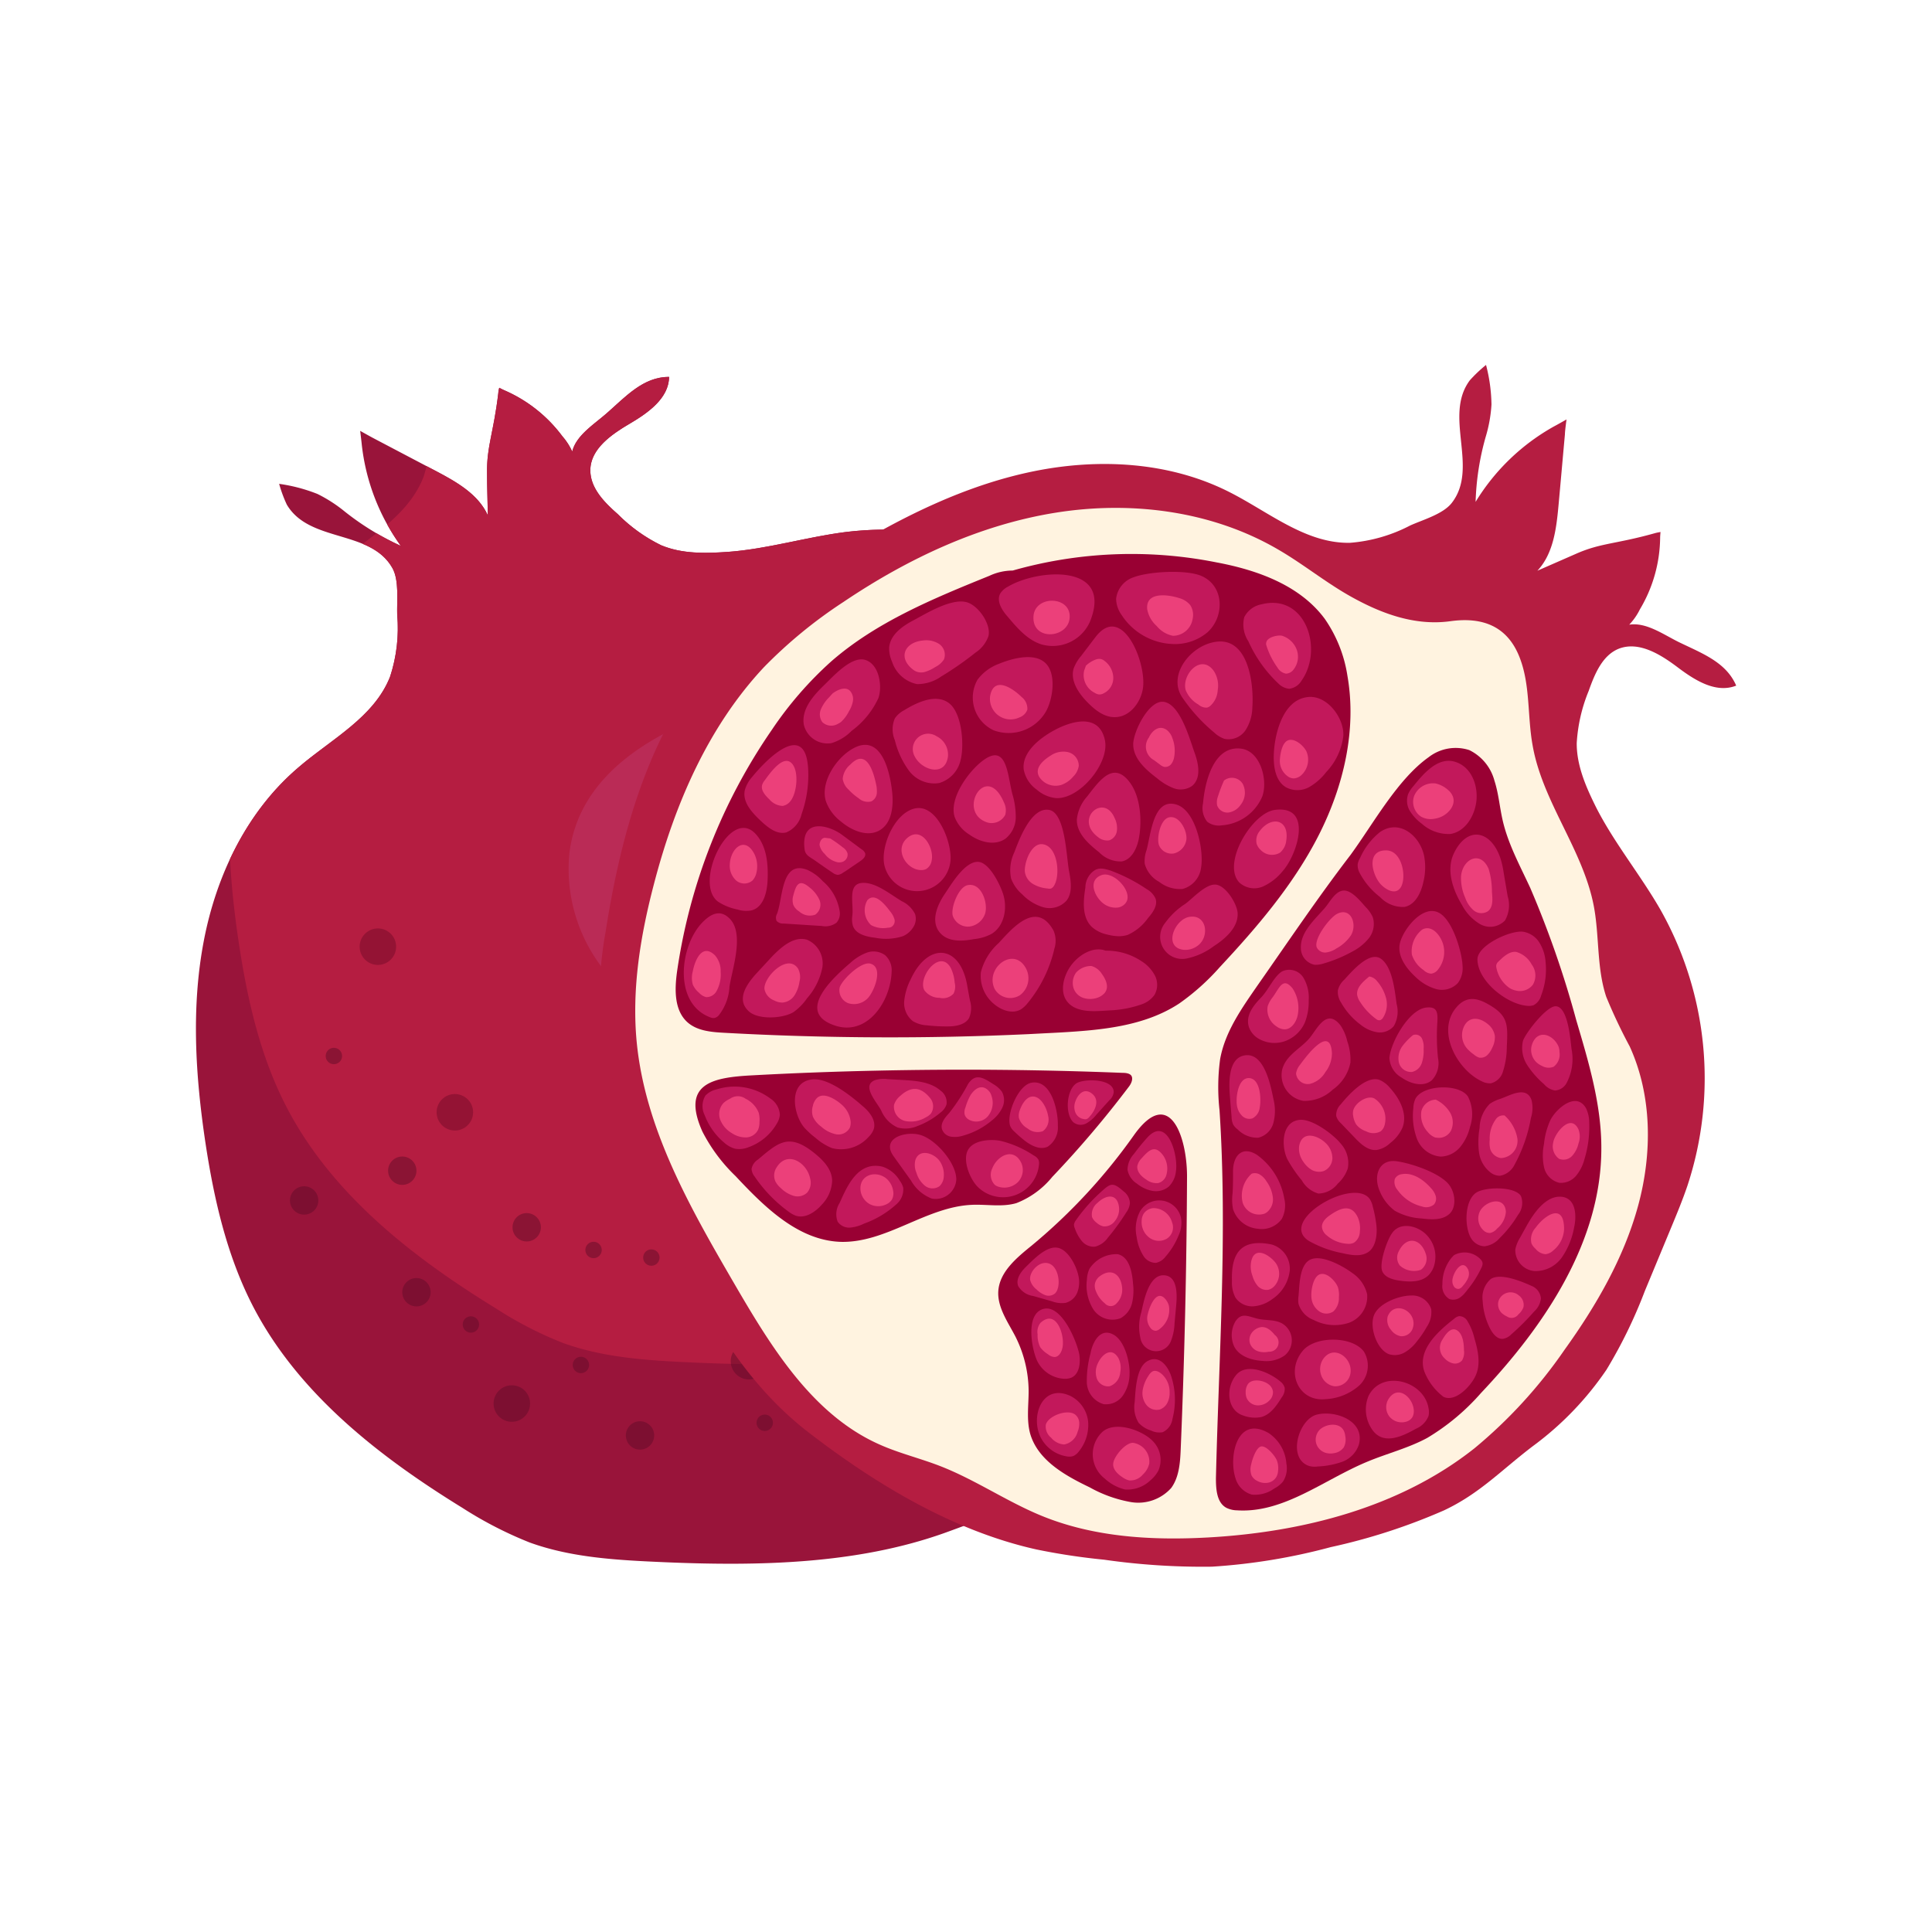 <svg xmlns="http://www.w3.org/2000/svg" xmlns:xlink="http://www.w3.org/1999/xlink" viewBox="0 0 252 252"><defs><clipPath id="be6fade8-1221-4272-8259-9a02bde57656"><path d="M168.12,111.34a40.8,40.8,0,0,0-5.46-12.54,62.07,62.07,0,0,0-7.5-8.54l-6-6.1c-1.44-1.44-2.88-2.89-4.41-4.24a44.52,44.52,0,0,0-34.4-10.53c-5.09.64-10.26,2.22-15.37,2.59-3,.21-6,.28-8.74-.86a20.77,20.77,0,0,1-5.65-4.05C78.82,65.52,77,63.67,77,61.35c0-2.78,2.74-4.68,5.14-6.09s5.1-3.32,5.13-6.1c-3.36,0-5.61,2.53-8.13,4.74-1.65,1.45-4,2.89-4.5,5a8.14,8.14,0,0,0-1.29-2,18.7,18.7,0,0,0-7.58-6c-.19-.08-.65-.32-.65-.32S65,51,65,51.24c-.63,5.28-1.53,7-1.47,10.49,0,2,.07,3.49.1,5.5-1.24-2.78-4.12-4.39-6.81-5.81l-8.14-4.28c-.4-.21-1.7-.94-1.7-.94s.18,1.47.21,1.82A27.75,27.75,0,0,0,52.28,71.2,35.1,35.1,0,0,1,45,66.75a18.83,18.83,0,0,0-3.59-2.32,21.63,21.63,0,0,0-5-1.32,17.37,17.37,0,0,0,1,2.71c2.95,5,10.92,3.22,13.77,8.27.9,1.6.57,4.26.63,6.1a20.3,20.3,0,0,1-.93,8.07c-2.08,5.32-7.71,8.17-12,11.88-6.66,5.69-10.67,14-12.31,22.65s-1.08,17.49.21,26.16c1.11,7.37,2.78,14.75,6.19,21.38,5.88,11.4,16.45,19.65,27.38,26.37a50.94,50.94,0,0,0,8.75,4.5c5.53,2,11.53,2.3,17.42,2.56,12.36.53,25.16.29,36.63-3.79,2.45-.87,8-3,7.93-3a49.52,49.52,0,0,0,6.94-3.05c7.17-4.7,12.78-10.92,17.76-18a85.05,85.05,0,0,0,4.61-7.61,90.45,90.45,0,0,0,6.21-12.56,77.86,77.86,0,0,0,3.57-15.19,77.22,77.22,0,0,0,1.23-15.39C171.17,120,169.44,116.32,168.12,111.34Z" style="fill:none"/></clipPath></defs><g id="a67c78e1-ce8d-4d9a-972c-5dd190a0ae9b" data-name="Layer 20"><path d="M168.12,111.34a40.8,40.8,0,0,0-5.46-12.54,62.07,62.07,0,0,0-7.5-8.54l-6-6.1c-1.44-1.44-2.88-2.89-4.41-4.24a44.52,44.52,0,0,0-34.4-10.53c-5.09.64-10.26,2.22-15.37,2.59-3,.21-6,.28-8.74-.86a20.77,20.77,0,0,1-5.65-4.05C78.82,65.52,77,63.67,77,61.35c0-2.78,2.74-4.68,5.14-6.09s5.1-3.32,5.13-6.1c-3.36,0-5.61,2.53-8.13,4.74-1.65,1.45-4,2.89-4.5,5a8.14,8.14,0,0,0-1.29-2,18.7,18.7,0,0,0-7.58-6c-.19-.08-.65-.32-.65-.32S65,51,65,51.24c-.63,5.28-1.53,7-1.47,10.49,0,2,.07,3.49.1,5.5-1.24-2.78-4.12-4.39-6.81-5.81l-8.14-4.28c-.4-.21-1.7-.94-1.7-.94s.18,1.47.21,1.82A27.75,27.75,0,0,0,52.28,71.2,35.1,35.1,0,0,1,45,66.75a18.83,18.83,0,0,0-3.59-2.32,21.63,21.63,0,0,0-5-1.32,17.37,17.37,0,0,0,1,2.71c2.95,5,10.92,3.22,13.77,8.27.9,1.6.57,4.26.63,6.1a20.3,20.3,0,0,1-.93,8.07c-2.08,5.32-7.71,8.17-12,11.88-6.66,5.69-10.67,14-12.31,22.65s-1.08,17.49.21,26.16c1.11,7.37,2.78,14.75,6.19,21.38,5.88,11.4,16.45,19.65,27.38,26.37a50.94,50.94,0,0,0,8.75,4.5c5.53,2,11.53,2.3,17.42,2.56,12.36.53,25.16.29,36.63-3.79,2.45-.87,8-3,7.93-3a49.52,49.52,0,0,0,6.94-3.05c7.17-4.7,12.78-10.92,17.76-18a85.05,85.05,0,0,0,4.61-7.61,90.45,90.45,0,0,0,6.21-12.56,77.86,77.86,0,0,0,3.57-15.19,77.22,77.22,0,0,0,1.23-15.39C171.17,120,169.44,116.32,168.12,111.34Z" style="fill:#99143a"/><g style="clip-path:url(#be6fade8-1221-4272-8259-9a02bde57656)"><path d="M172.45,85.33A40.78,40.78,0,0,0,167,72.79a62.66,62.66,0,0,0-7.5-8.54l-6.05-6.09c-1.44-1.45-2.87-2.9-4.41-4.25a44.51,44.51,0,0,0-34.4-10.53C109.56,44,104.38,45.6,99.27,46c-2.94.21-6,.28-8.73-.86a21,21,0,0,1-5.66-4c-1.72-1.55-3.59-3.4-3.55-5.72,0-2.79,2.74-4.68,5.14-6.1s5.09-3.31,5.12-6.1c-3.35,0-5.6,2.53-8.12,4.74-1.66,1.46-4,2.89-4.5,5a8.48,8.48,0,0,0-1.29-2,18.61,18.61,0,0,0-7.59-6c-.19-.08-.64-.32-.64-.32a6.13,6.13,0,0,0-.14.68c-.64,5.29-1.54,7-1.47,10.49,0,2,.06,3.49.1,5.5-1.25-2.77-4.13-4.38-6.82-5.8L53,31.13l-1.7-.93L51.5,32a27.55,27.55,0,0,0,5.12,13.18,34.74,34.74,0,0,1-7.27-4.45,18,18,0,0,0-3.59-2.31,21.29,21.29,0,0,0-5-1.33,18.49,18.49,0,0,0,1,2.71c3,5,10.93,3.22,13.78,8.27.9,1.61.57,4.26.63,6.1a20.12,20.12,0,0,1-.94,8.07c-2.08,5.33-7.7,8.17-12,11.88-6.66,5.7-10.67,14.05-12.31,22.66s-1.08,17.49.22,26.15c1.11,7.37,2.77,14.76,6.19,21.38,5.88,11.41,16.44,19.66,27.38,26.37a49.22,49.22,0,0,0,8.75,4.5c5.53,2,11.53,2.3,17.41,2.56,12.36.53,25.16.29,36.63-3.79,2.46-.87,8-3,7.94-3a53.56,53.56,0,0,0,6.94-3.05c7.16-4.71,12.77-10.93,17.75-18a86.76,86.76,0,0,0,4.62-7.62,90.27,90.27,0,0,0,6.2-12.55,78.23,78.23,0,0,0,3.58-15.19,77.38,77.38,0,0,0,1.23-15.4C175.51,94,173.77,90.31,172.45,85.33Z" style="fill:#b51d41"/></g><path d="M74.26,111.36a21.17,21.17,0,0,0,5.3,16.08c2.38,2.71,5.54,4.95,9.13,5.31,4.45.46,8.62-2,12.79-3.59a38.13,38.13,0,0,1,15.46-2.56c5.42.23,11.44,1.48,15.86-1.69,3.37-2.42,4.73-6.85,4.8-11,.15-8.59-4.51-16.92-11.44-22a18.3,18.3,0,0,0-7.66-3.52,22.5,22.5,0,0,0-6.8.18C98.69,90.39,76.17,95.24,74.26,111.36Z" style="fill:#bc3160;opacity:0.7"/><circle cx="49.29" cy="123.48" r="2.38" style="fill:#720a28;opacity:0.49"/><circle cx="59.33" cy="145.08" r="2.38" style="fill:#720a28;opacity:0.49"/><circle cx="103.04" cy="165.22" r="2.38" style="fill:#720a28;opacity:0.49"/><circle cx="66.76" cy="183.07" r="2.38" style="fill:#600b27;opacity:0.49"/><circle cx="97.69" cy="177.55" r="2.38" style="fill:#600b27;opacity:0.49"/><circle cx="68.7" cy="160.08" r="1.85" style="fill:#600b27;opacity:0.49"/><circle cx="54.32" cy="168.55" r="1.85" style="fill:#600b27;opacity:0.49"/><circle cx="52.47" cy="152.7" r="1.85" style="fill:#600b27;opacity:0.49"/><circle cx="39.67" cy="156.58" r="1.85" style="fill:#600b27;opacity:0.49"/><circle cx="83.48" cy="187.23" r="1.85" style="fill:#600b27;opacity:0.49"/><circle cx="84.96" cy="164.03" r="1.07" style="fill:#600b27;opacity:0.49"/><circle cx="75.77" cy="178.04" r="1.07" style="fill:#600b27;opacity:0.49"/><circle cx="77.42" cy="163.04" r="1.07" style="fill:#600b27;opacity:0.49"/><circle cx="105.58" cy="178.86" r="1.07" style="fill:#600b27;opacity:0.49"/><circle cx="110.87" cy="168.91" r="1.07" style="fill:#600b27;opacity:0.49"/><circle cx="99.75" cy="185.58" r="1.07" style="fill:#600b27;opacity:0.49"/><circle cx="61.42" cy="172.76" r="1.07" style="fill:#600b27;opacity:0.49"/><circle cx="43.55" cy="137.74" r="1.07" style="fill:#600b27;opacity:0.49"/><path d="M200,188.58a40.86,40.86,0,0,0,9.54-9.92,62.93,62.93,0,0,0,5-10.26l3.32-8c.79-1.9,1.58-3.8,2.24-5.74a44.76,44.76,0,0,0-3.52-36c-2.56-4.47-6-8.67-8.35-13.27-1.33-2.66-2.58-5.48-2.57-8.45a21.07,21.07,0,0,1,1.56-6.82c.78-2.2,1.78-4.65,3.94-5.51,2.6-1,5.41.73,7.65,2.42s5,3.45,7.65,2.4c-1.33-3.1-4.52-4.23-7.55-5.71-2-1-4.21-2.58-6.4-2.24a8.09,8.09,0,0,0,1.39-2,18.58,18.58,0,0,0,2.64-9.36c0-.21.05-.73.05-.73s-.47.08-.68.14c-5.15,1.45-7.09,1.27-10.31,2.69l-5.07,2.22c2.1-2.24,2.48-5.53,2.76-8.58s.55-6.14.83-9.21c0-.45.21-1.94.21-1.94s-1.29.73-1.6.89a27.89,27.89,0,0,0-10.26,9.86A34.7,34.7,0,0,1,193.78,57a18.32,18.32,0,0,0,.76-4.23,21.41,21.41,0,0,0-.71-5.17,18.42,18.42,0,0,0-2.11,2c-3.49,4.67,1.23,11.39-2.36,16-1.14,1.46-3.73,2.18-5.42,2.94a20.3,20.3,0,0,1-7.85,2.26c-5.75.12-10.57-4-15.7-6.6-7.86-4-17.17-4.48-25.8-2.68s-16.66,5.76-24.2,10.32c-6.42,3.87-12.64,8.28-17.47,14C84.6,95.74,81,108.74,79,121.49a50.38,50.38,0,0,0-.8,9.87c.25,5.92,2.32,11.6,4.36,17.16,5.18,14.14,10.9,29,22.82,38.25,8.79,6.79,18.94,12.91,29.79,15.33a85.11,85.11,0,0,0,8.85,1.34,90.73,90.73,0,0,0,14.06.91,78.39,78.39,0,0,0,15.49-2.55A78.23,78.23,0,0,0,188.36,197C193.06,194.78,195.84,191.73,200,188.58Z" style="fill:#b51d41"/><path d="M176.09,77.75c-3.21-1.81-6.08-4.15-9.25-6-8.67-5.11-19.25-6.47-29.19-4.87s-19.27,6-27.61,11.62A61.32,61.32,0,0,0,99.67,87C92.35,94.8,88,104.94,85.31,115.26,83.54,122,82.38,129,83.05,135.94c1.11,11.37,7,21.64,12.73,31.5,4.84,8.32,10.23,17.14,19,21,2.52,1.12,5.22,1.77,7.78,2.76,4.66,1.8,8.82,4.7,13.44,6.57,6.77,2.74,14.26,3.17,21.55,2.77,12.4-.69,25.05-3.92,34.78-11.64a62.87,62.87,0,0,0,11.74-12.84c4.13-5.75,7.75-12,9.6-18.8s1.84-14.33-1.1-20.77a69.34,69.34,0,0,1-3.06-6.47c-1.26-3.78-.88-7.91-1.62-11.82-1.41-7.41-6.74-13.64-8-21.07-.67-3.77-.28-7.75-1.66-11.33-1.63-4.25-5-5.32-9-4.78C184.63,81.67,180.22,80.08,176.09,77.75Z" style="fill:#fff3e0"/><path d="M134.08,134.89a390.94,390.94,0,0,1-39.63-.18c-1.69-.09-3.53-.25-4.79-1.38-1.75-1.58-1.67-4.32-1.34-6.66a74.09,74.09,0,0,1,12.36-31.48,47.64,47.64,0,0,1,7.73-8.91c5.92-5.17,13.35-8.22,20.63-11.17a7.21,7.21,0,0,1,3.05-.69,56.61,56.61,0,0,1,26.61-1.06c5.34,1,10.89,3,14.11,7.38a17.71,17.71,0,0,1,2.94,7.4c1.24,7.07-.5,14.43-3.76,20.83s-8,11.94-12.88,17.17a30.23,30.23,0,0,1-5.3,4.75c-4.56,3-10.24,3.48-15.67,3.79Z" style="fill:#903"/><path d="M164,128.57c-2.07,3-4.2,6-4.85,9.56a27.22,27.22,0,0,0-.08,6.69c1.05,16-.09,32-.47,48,0,1.45.11,3.19,1.38,3.86a3.28,3.28,0,0,0,1.38.32c6.1.39,11.32-4,17-6.35,2.59-1.08,5.34-1.76,7.81-3.1a29.22,29.22,0,0,0,7-5.85c8.37-8.85,15.74-19.83,15.7-32,0-5.67-1.66-11.19-3.27-16.63a129.09,129.09,0,0,0-6-17.25c-1.32-2.86-2.86-5.66-3.58-8.73-.41-1.74-.54-3.55-1.09-5.25a6.22,6.22,0,0,0-3.28-4,5.75,5.75,0,0,0-5.31.93c-4.07,2.89-7.21,8.68-10.19,12.75C171.9,117.06,168,122.86,164,128.57Z" style="fill:#903"/><path d="M146.46,139.94c.44,0,1,.08,1.16.47s-.07.93-.36,1.31a135,135,0,0,1-10,11.78,11.36,11.36,0,0,1-4.69,3.43c-1.85.54-3.83.14-5.76.22-6,.24-11.19,5-17.18,4.83-5.53-.2-9.9-4.53-13.68-8.57a21.86,21.86,0,0,1-4.33-5.81c-2.83-6.32,1.38-7.07,6.54-7.34q8.1-.44,16.2-.61Q130.42,139.3,146.46,139.94Z" style="fill:#903"/><path d="M134.67,162.38c-2,1.63-4.31,3.48-4.46,6.07-.11,2.1,1.26,4,2.21,5.83a16,16,0,0,1,1.75,7.15c0,1.87-.29,3.77.2,5.57,1,3.47,4.53,5.45,7.76,7a17,17,0,0,0,5.42,1.93,5.77,5.77,0,0,0,5.22-1.85c1-1.37,1.16-3.21,1.23-4.93q.75-17.83.83-35.71c0-5.15-2.26-11.81-6.85-5.48A74.46,74.46,0,0,1,134.67,162.38Z" style="fill:#903"/><path d="M164.56,78.82a3.17,3.17,0,0,0-2.27,1.69,4,4,0,0,0,.55,3.15,17.15,17.15,0,0,0,3.92,5.51,2.28,2.28,0,0,0,1.4.67,2.18,2.18,0,0,0,1.62-1.08C172.65,84.68,170.31,77.38,164.56,78.82Z" style="fill:#c2185b"/><path d="M166.14,98.8c0,1.47.33,3.17,1.62,3.9a3.18,3.18,0,0,0,2.94,0,7.54,7.54,0,0,0,2.29-2,8.29,8.29,0,0,0,2.23-4.73c.11-2.43-2.3-5.58-4.94-5C167.14,91.55,166.14,96.2,166.14,98.8Z" style="fill:#c2185b"/><path d="M147.88,75.29a3.35,3.35,0,0,0-2.3,2.83,3.73,3.73,0,0,0,.7,2.07A8.32,8.32,0,0,0,152.9,84a6.6,6.6,0,0,0,4.58-1.51c2.24-2,2.26-6-.71-7.34C154.79,74.25,149.84,74.54,147.88,75.29Z" style="fill:#c2185b"/><path d="M154.23,91a22.19,22.19,0,0,0,4.18,4.58,3.64,3.64,0,0,0,1.3.79,2.66,2.66,0,0,0,2.74-1.11,5.69,5.69,0,0,0,.9-3c.2-2.81-.4-8.57-4.17-8.59C155.68,83.7,152.1,87.9,154.23,91Z" style="fill:#c2185b"/><path d="M161.65,115.11a2.88,2.88,0,0,0,3.06.53,7,7,0,0,0,2.58-2c1.89-2.08,4.06-8.66-1-8C163.33,106,159.32,112.62,161.65,115.11Z" style="fill:#c2185b"/><path d="M131.49,76.51a2.61,2.61,0,0,0-1,.87c-.58,1,.2,2.23,1,3.12,1.23,1.46,2.56,3,4.38,3.56a5.31,5.31,0,0,0,6.31-3C145.24,73.45,135.39,74.2,131.49,76.51Z" style="fill:#c2185b"/><path d="M142.91,83.07,141,85.58a5.37,5.37,0,0,0-.95,1.59c-.48,1.57.58,3.18,1.72,4.36s2.39,2.13,3.89,2c1.71-.14,3-1.78,3.36-3.44C149.78,86.91,146.47,78.46,142.91,83.07Z" style="fill:#c2185b"/><path d="M147.81,97.06c0,1.88,1.6,3.3,3.1,4.44a7.77,7.77,0,0,0,2.15,1.3,2.62,2.62,0,0,0,2.42-.28c1.21-1,.87-2.85.35-4.3-.6-1.62-1.86-6.42-4.07-6.68C149.85,91.32,147.84,95.39,147.81,97.06Z" style="fill:#c2185b"/><path d="M156.92,104.76a2.86,2.86,0,0,0,.54,2.42,2.45,2.45,0,0,0,1.91.47,6.18,6.18,0,0,0,5.28-3.78c.75-2.08-.23-5.91-2.77-6.22C158.22,97.2,157.14,102.18,156.92,104.76Z" style="fill:#c2185b"/><path d="M136.08,96.15c-1.4,1-2.77,2.52-2.55,4.23a4.15,4.15,0,0,0,1.69,2.61,4.5,4.5,0,0,0,2.52,1.11c3.1.17,7-4.57,6.38-7.55C143.23,92.32,138.3,94.52,136.08,96.15Z" style="fill:#c2185b"/><path d="M141.81,103.88a5.3,5.3,0,0,0-1.35,3c-.05,1.8,1.5,3.18,2.91,4.29a3.88,3.88,0,0,0,2.95,1.19c1.26-.24,1.93-1.61,2.2-2.86.47-2.28.29-5.6-1.21-7.52C145.19,99.22,143.37,101.87,141.81,103.88Z" style="fill:#c2185b"/><path d="M149.54,110.92a4.15,4.15,0,0,0-.23,1.74,3.81,3.81,0,0,0,1.88,2.36,4.39,4.39,0,0,0,3.07.93,3.3,3.3,0,0,0,2.4-2.77c.4-2.23-.66-7.45-3.2-8.23C150.4,104,150.11,108.92,149.54,110.92Z" style="fill:#c2185b"/><path d="M154.61,117.89a9.57,9.57,0,0,0-2.61,2.46,2.88,2.88,0,0,0,3,4.62,8.74,8.74,0,0,0,3.31-1.55c1.55-1,3.22-2.47,3.12-4.33-.07-1.18-1.5-3.53-2.81-3.7S155.56,117.2,154.61,117.89Z" style="fill:#c2185b"/><path d="M130.28,86.59a6.12,6.12,0,0,0-2.78,2.07,4.71,4.71,0,0,0,2.09,6.59,5.61,5.61,0,0,0,6.8-2.38c.89-1.51,1.41-4.65.17-6.17C135.16,85,132.08,85.85,130.28,86.59Z" style="fill:#c2185b"/><path d="M119.15,80.91c-1.46.76-3,1.87-3.17,3.51a4.24,4.24,0,0,0,.37,1.88,4.35,4.35,0,0,0,3.26,2.93,5.39,5.39,0,0,0,3.17-1,41.6,41.6,0,0,0,4.45-3.1,4.28,4.28,0,0,0,1.7-2.16c.37-1.53-1.3-4-2.84-4.42C124.09,78,120.85,80,119.15,80.91Z" style="fill:#c2185b"/><path d="M117.93,92.64a3.36,3.36,0,0,0-1.21,1.06,3.62,3.62,0,0,0,0,2.85,11.16,11.16,0,0,0,1.86,4,4.13,4.13,0,0,0,3.91,1.59,4.05,4.05,0,0,0,2.82-3.06c.47-1.89.19-6.1-1.56-7.39S119.43,91.72,117.93,92.64Z" style="fill:#c2185b"/><path d="M124.52,106.56a4.64,4.64,0,0,0,1.91,2.29c1.38,1,3.34,1.52,4.72.54a3.6,3.6,0,0,0,1.34-2.76,10.39,10.39,0,0,0-.46-3.12c-.64-2.55-.71-6.74-3.95-4.21C126.27,100.71,123.77,104.16,124.52,106.56Z" style="fill:#c2185b"/><path d="M132.29,111.2a5.37,5.37,0,0,0-.41,3.38,5,5,0,0,0,1.46,2.08,6.24,6.24,0,0,0,2.72,1.67,3,3,0,0,0,3-.8c.86-1,.64-2.55.39-3.87-.36-1.81-.46-7.44-2.51-8C134.5,105.1,132.89,109.65,132.29,111.2Z" style="fill:#c2185b"/><path d="M145.76,122.11a6.23,6.23,0,0,1-1.36-.22,4.33,4.33,0,0,1-2-1c-1.29-1.26-1.11-3.34-.83-5.12a2.73,2.73,0,0,1,.88-2c.69-.63,1.33-.57,2.48-.19a22,22,0,0,1,4.65,2.4,2.65,2.65,0,0,1,1.15,1.24c.29.9-.36,1.81-1,2.54a6.51,6.51,0,0,1-2.63,2.18A3.81,3.81,0,0,1,145.76,122.11Z" style="fill:#c2185b"/><path d="M144.76,131.79l-1,.06c-1.64.1-3.56.08-4.57-1.22s-.48-3.4.57-4.78,2.9-2.44,4.45-1.85a8.23,8.23,0,0,1,4.71,1.39,4.93,4.93,0,0,1,1.74,1.89,2.66,2.66,0,0,1-.08,2.5,3.43,3.43,0,0,1-1.67,1.22A14.32,14.32,0,0,1,144.76,131.79Z" style="fill:#c2185b"/><path d="M107.5,89.36c-1.46,1.41-3,3.19-2.65,5.18a3.17,3.17,0,0,0,3.6,2.39,6.2,6.2,0,0,0,2.63-1.6,11.05,11.05,0,0,0,3.5-4.29c.54-1.55.1-4.53-1.85-5C110.93,85.66,108.63,88.28,107.5,89.36Z" style="fill:#c2185b"/><path d="M107.72,104.49a5.76,5.76,0,0,0,1.94,2.64c1.42,1.21,3.51,2.11,5.11,1.15s1.81-3.25,1.58-5.13c-.29-2.54-1.35-7-4.52-5.79C109.4,98.32,106.92,101.86,107.72,104.49Z" style="fill:#c2185b"/><path d="M115.39,113a4.38,4.38,0,0,0,8.58-.65c.26-2.33-1.67-7.48-4.59-6.91C116.62,106,114.74,110.63,115.39,113Z" style="fill:#c2185b"/><path d="M123.24,116.59c-1,1.46-1.81,3.47-.77,4.9s3,1.3,4.59,1a6.1,6.1,0,0,0,2.26-.67c1.67-1,2.12-3.35,1.52-5.21-.37-1.17-1.7-3.93-3.11-4.18C125.94,112.16,124.08,115.35,123.24,116.59Z" style="fill:#c2185b"/><path d="M130.27,123a7.64,7.64,0,0,0-2.33,3.81,4.73,4.73,0,0,0,1.66,4.1c1,.88,2.51,1.42,3.62.71a3.89,3.89,0,0,0,.83-.79,17.24,17.24,0,0,0,3.48-7.1,3.35,3.35,0,0,0-.11-2.34C135.19,117.34,132,121.11,130.27,123Z" style="fill:#c2185b"/><path d="M118.79,127.73a8,8,0,0,0-.85,2.85,3,3,0,0,0,1.14,2.62,4,4,0,0,0,1.83.54,22.26,22.26,0,0,0,2.71.14c1,0,2.25-.19,2.78-1.09a3.32,3.32,0,0,0,.12-2.27c-.13-.69-.26-1.39-.38-2.08C125.16,123.13,121,122.92,118.79,127.73Z" style="fill:#c2185b"/><path d="M116.3,126.74a2.63,2.63,0,0,0-.85-2.15,2.57,2.57,0,0,0-2.39-.33,6.55,6.55,0,0,0-2.13,1.32c-2.33,2-7.18,6.43-2.08,8.17C113.15,135.22,116.18,130.58,116.3,126.74Z" style="fill:#c2185b"/><path d="M103.52,132a7.18,7.18,0,0,0,1.74-1.78,8.63,8.63,0,0,0,2-4,3.36,3.36,0,0,0-2-3.65c-1.75-.51-3.41,1-4.65,2.29-.59.65-1.19,1.29-1.79,1.94-1.23,1.32-2.86,3.4-1.26,5C98.73,133.08,102.15,132.87,103.52,132Z" style="fill:#c2185b"/><path d="M95.15,128.69a6.62,6.62,0,0,1-1.37,3.71,1.05,1.05,0,0,1-.64.39,1.15,1.15,0,0,1-.52-.1c-4.77-1.8-4-9.14-1.11-12.26,1.18-1.26,2.49-1.94,3.8-.46C97.05,122,95.5,126.42,95.15,128.69Z" style="fill:#c2185b"/><path d="M93.69,117.63a7.17,7.17,0,0,0,2.51,1,3.64,3.64,0,0,0,1.85.11c1.53-.42,2-2.33,2.07-3.91.1-2.18-.12-4.58-1.64-6.14C95.14,105.28,90.38,115.29,93.69,117.63Z" style="fill:#c2185b"/><path d="M98.1,101.35a4.39,4.39,0,0,0-.95,1.71c-.35,1.6,1,3,2.2,4.12.9.82,2,1.69,3.2,1.4a3.41,3.41,0,0,0,2-2.38,15.2,15.2,0,0,0,.87-5.71C105.17,93.79,100,99,98.1,101.35Z" style="fill:#c2185b"/><path d="M101.36,119.17a1.08,1.08,0,0,0-.07.94,1.1,1.1,0,0,0,.9.35l5,.32a2.43,2.43,0,0,0,1.92-.43,1.8,1.8,0,0,0,.43-1.37,6.44,6.44,0,0,0-2.24-4.06,6,6,0,0,0-2-1.46C101.89,112.14,102.13,117.12,101.36,119.17Z" style="fill:#c2185b"/><path d="M119.08,121a2,2,0,0,0,.27-1.79,3.67,3.67,0,0,0-1.74-1.67c-1.49-.89-3.36-2.46-5.09-2.38-2,.08-1.17,2.58-1.34,4.23a3.21,3.21,0,0,0,.07,1.38c.39,1.1,1.77,1.41,2.93,1.55a7.14,7.14,0,0,0,3.59-.21A2.9,2.9,0,0,0,119.08,121Z" style="fill:#c2185b"/><path d="M110.3,113.62l1.92-1.31c.34-.23.73-.58.63-1a1,1,0,0,0-.44-.51l-2.59-1.92c-1.68-1.24-5.43-2.32-4.87,1.93.1.76.74,1,1.38,1.45s1.5,1.06,2.27,1.57a1.3,1.3,0,0,0,.7.28,1.38,1.38,0,0,0,.67-.29Z" style="fill:#c2185b"/><path d="M184.37,102.52a4.06,4.06,0,0,0-.7,1.06,2.59,2.59,0,0,0,.23,2.2,6,6,0,0,0,1.55,1.66,5.22,5.22,0,0,0,3.71,1.34c1.89-.27,3.12-2.23,3.39-4.12.3-2.09-.56-4.66-2.81-5.31S185.61,101,184.37,102.52Z" style="fill:#c2185b"/><path d="M189.62,111.34c-1,2.14-.14,4.7,1.09,6.73a6.22,6.22,0,0,0,2.4,2.5,2.67,2.67,0,0,0,3.2-.52,4,4,0,0,0,.34-3.16l-.51-3a11.56,11.56,0,0,0-.45-2C194.42,108.24,191.34,107.7,189.62,111.34Z" style="fill:#c2185b"/><path d="M180,108.53a9,9,0,0,0-2.59,3.36,2.47,2.47,0,0,0-.32.83,2.07,2.07,0,0,0,.24,1.11A9.66,9.66,0,0,0,180,117a4.11,4.11,0,0,0,3.17,1.3c1.45-.27,2.2-1.88,2.5-3.32a7.94,7.94,0,0,0,.08-3.36C185.19,109,182.53,106.79,180,108.53Z" style="fill:#c2185b"/><path d="M182.62,122.94c-.44,1.67.75,3.32,2,4.47a6.41,6.41,0,0,0,2.67,1.59,2.88,2.88,0,0,0,2.87-.78,3.24,3.24,0,0,0,.61-2.19c-.06-1.85-1.33-6.14-3.14-7C185.55,118,183.08,121.17,182.62,122.94Z" style="fill:#c2185b"/><path d="M198.67,121.53a3.09,3.09,0,0,1,2.14,1.45,5.49,5.49,0,0,1,.79,2.53,9.4,9.4,0,0,1-.58,4.33,2,2,0,0,1-1,1.28,1.94,1.94,0,0,1-.76.08c-2.62-.17-6.46-3.13-6.55-6C192.62,123.33,197,121.31,198.67,121.53Z" style="fill:#c2185b"/><path d="M178.15,118.33a4.35,4.35,0,0,1,.91,1.31,3,3,0,0,1-.47,2.68,6.71,6.71,0,0,1-2.17,1.78,18,18,0,0,1-3.8,1.58,3.23,3.23,0,0,1-1.15.16,2.22,2.22,0,0,1-1.79-2.15c-.1-2.12,1.87-3.8,3.13-5.27.66-.76,1.34-2.18,2.42-2.26S177.52,117.63,178.15,118.33Z" style="fill:#c2185b"/><path d="M175.33,127.8a2.7,2.7,0,0,0-.83,1.4,2.58,2.58,0,0,0,.44,1.6,9.24,9.24,0,0,0,2.51,2.84,4.69,4.69,0,0,0,2.17,1,2.39,2.39,0,0,0,2.17-.79,3.78,3.78,0,0,0,.38-2.89c-.24-1.69-.52-4.75-2-5.87S176.45,126.57,175.33,127.8Z" style="fill:#c2185b"/><path d="M167.26,126.69a2.18,2.18,0,0,1,2.73.8,5.1,5.1,0,0,1,.71,3,7.41,7.41,0,0,1-.5,2.88,4.5,4.5,0,0,1-2.48,2.39,4.11,4.11,0,0,1-3.41-.2,2.87,2.87,0,0,1-1.39-1.54c-.53-1.57.6-2.89,1.59-3.93S166.2,127.3,167.26,126.69Z" style="fill:#c2185b"/><path d="M198.65,135.76a4.07,4.07,0,0,0,.56,3.17,11.66,11.66,0,0,0,2.18,2.48,2.4,2.4,0,0,0,1.45.83,1.86,1.86,0,0,0,1.51-1,6.72,6.72,0,0,0,.63-4.43c-.14-1.16-.45-5.55-2.08-5.56C201.68,131.26,199,134.73,198.65,135.76Z" style="fill:#c2185b"/><path d="M160.44,143.23c.06.82.13,1.63.2,2.45a2.58,2.58,0,0,0,.21,1,2.26,2.26,0,0,0,.59.64,3.58,3.58,0,0,0,2.67,1.08,2.69,2.69,0,0,0,2-2,6.18,6.18,0,0,0,0-3c-.35-1.72-1.16-6-3.61-5.76S160.3,141.55,160.44,143.23Z" style="fill:#c2185b"/><path d="M167.25,139.47a3.4,3.4,0,0,0,2.76,4.12,5.28,5.28,0,0,0,3.81-1.45,5.66,5.66,0,0,0,2.32-3.54,7.22,7.22,0,0,0-.41-2.79,6.09,6.09,0,0,0-.88-2.06c-1.79-2.29-3,.36-4,1.61C169.68,136.78,167.79,137.55,167.25,139.47Z" style="fill:#c2185b"/><path d="M196.54,136.53a10.64,10.64,0,0,1-.5,3.23,2.19,2.19,0,0,1-1.58,1.54,2.29,2.29,0,0,1-1.24-.29c-3.21-1.53-6-6.66-3.13-9.76,1.14-1.23,2.39-1.14,3.77-.4C196.73,132.39,196.69,133.54,196.54,136.53Z" style="fill:#c2185b"/><path d="M181.23,138a3.11,3.11,0,0,0,1.58,2.55c1.16.81,2.84,1.28,3.93.37a3.24,3.24,0,0,0,.83-2.89,27.24,27.24,0,0,1-.09-4.69c.07-1.25,0-2.09-1.45-1.92C183.76,131.67,181.37,136,181.23,138Z" style="fill:#c2185b"/><path d="M202.24,146.07a9.68,9.68,0,0,0-.85,3.15,7.37,7.37,0,0,0,0,3,2.68,2.68,0,0,0,2,2.06,2.58,2.58,0,0,0,2.17-.9,5.54,5.54,0,0,0,1.1-2.16,14.36,14.36,0,0,0,.63-4.79,4.29,4.29,0,0,0-.4-1.84C205.63,142.29,203,144.58,202.24,146.07Z" style="fill:#c2185b"/><path d="M160.83,152.92c0,.91,0,1.83-.06,2.74a6.4,6.4,0,0,0,.06,2.05,3.73,3.73,0,0,0,3.21,2.56,3.24,3.24,0,0,0,3.15-1.28,3.8,3.8,0,0,0,.32-2.68,8.88,8.88,0,0,0-3.52-5.65C162,149.36,160.78,150.78,160.83,152.92Z" style="fill:#c2185b"/><path d="M160.69,167.1a4.17,4.17,0,0,0,.46,2.16,2.64,2.64,0,0,0,2.3,1.13,4.61,4.61,0,0,0,2.48-.93,5.18,5.18,0,0,0,2.3-3.73,3.28,3.28,0,0,0-2.38-3.41C162,161.55,160.56,163.3,160.69,167.1Z" style="fill:#c2185b"/><path d="M161.15,192.81a3.09,3.09,0,0,0,2.14,2.14,4.31,4.31,0,0,0,2.91-.79,3.73,3.73,0,0,0,1.14-.9,3.21,3.21,0,0,0,.45-2.36,5.24,5.24,0,0,0-2.35-4C161.34,184.57,160.23,190,161.15,192.81Z" style="fill:#c2185b"/><path d="M162.18,184.64a4.27,4.27,0,0,0,2.34.19c1.22-.33,2-1.5,2.67-2.58a1.77,1.77,0,0,0,.38-1.23,1.59,1.59,0,0,0-.59-.84c-1.35-1.15-4.39-2.53-5.78-.79S160.09,184,162.18,184.64Z" style="fill:#c2185b"/><path d="M161,175.67c.68,1.27,2.26,1.76,3.7,1.84a4.15,4.15,0,0,0,2.89-.73,2.55,2.55,0,0,0-.52-4.24c-1-.46-2.11-.28-3.14-.56-1.27-.34-2-.76-2.78.36A3.57,3.57,0,0,0,161,175.67Z" style="fill:#c2185b"/><path d="M170.77,191.22a2.86,2.86,0,0,0,1.13.06,11,11,0,0,0,3.17-.61,3.59,3.59,0,0,0,2.18-2.26c.82-3.12-3.14-4.51-5.51-3.89S167.85,190.28,170.77,191.22Z" style="fill:#c2185b"/><path d="M167.92,151.21a17.08,17.08,0,0,0,1.89,2.76,3.6,3.6,0,0,0,2.15,1.71,3.26,3.26,0,0,0,2.52-1.28,4.74,4.74,0,0,0,1.32-2,3.78,3.78,0,0,0-.91-3.22c-.93-1.17-3.6-3.18-5.25-3.12C167.12,146.19,167.1,149.54,167.92,151.21Z" style="fill:#c2185b"/><path d="M174.87,144.06a1.93,1.93,0,0,0-.58,1.5,2,2,0,0,0,.61.95l1.84,1.92c.76.8,1.69,1.66,2.8,1.57a3.29,3.29,0,0,0,1.77-.89,5.17,5.17,0,0,0,1.61-2c.71-1.77-.32-3.78-1.6-5.19a3.65,3.65,0,0,0-1.4-1.07C178.16,140.25,175.82,142.89,174.87,144.06Z" style="fill:#c2185b"/><path d="M184.64,143.28a3,3,0,0,0-.29,1.26,8.58,8.58,0,0,0,.47,4,3.63,3.63,0,0,0,3.1,2.32,3.43,3.43,0,0,0,2.55-1.26,6.49,6.49,0,0,0,1.27-2.61,5.09,5.09,0,0,0-.25-3.93C190.41,141.32,185.66,141.46,184.64,143.28Z" style="fill:#c2185b"/><path d="M195.69,143.33a5.14,5.14,0,0,0-1.36.64,4.6,4.6,0,0,0-1.34,3.16,10.74,10.74,0,0,0-.08,3.15,4,4,0,0,0,1.54,2.68,2,2,0,0,0,1.21.4,2.63,2.63,0,0,0,1.89-1.44,19.82,19.82,0,0,0,2.13-6.08,4.26,4.26,0,0,0,.08-2.37C199.07,141.57,196.93,142.91,195.69,143.33Z" style="fill:#c2185b"/><path d="M199.12,159.9l-.86,1.55a4.7,4.7,0,0,0-.61,1.51,2.73,2.73,0,0,0,2.5,2.83,4.2,4.2,0,0,0,3.6-1.82,9.94,9.94,0,0,0,1.57-3.88c.36-1.59.24-4-1.89-4C201.46,156.09,199.93,158.45,199.12,159.9Z" style="fill:#c2185b"/><path d="M194.46,166.82a3.18,3.18,0,0,0-1.07,2.84,8.94,8.94,0,0,0,1,3.69c.35.66.93,1.36,1.67,1.28a2,2,0,0,0,1.06-.58,31.67,31.67,0,0,0,3-3,2.68,2.68,0,0,0,.87-1.68,1.93,1.93,0,0,0-1.19-1.63C198.5,167.15,195.74,166,194.46,166.82Z" style="fill:#c2185b"/><path d="M184.71,186.35a3,3,0,0,0,1.62-1.66,2.26,2.26,0,0,0,0-1c-.56-3.59-6.12-5.12-7.84-1.58a4.62,4.62,0,0,0,.59,4.5C180.55,188.53,183,187.3,184.71,186.35Z" style="fill:#c2185b"/><path d="M192.44,179.5c.75-1.55.34-3.38-.14-5a7.47,7.47,0,0,0-.89-2.17,1.23,1.23,0,0,0-1.09-.66,1.38,1.38,0,0,0-.67.36c-2,1.56-4.9,4.08-3.84,6.93a7.72,7.72,0,0,0,2.46,3.23C189.82,182.94,191.8,180.85,192.44,179.5Z" style="fill:#c2185b"/><path d="M172.88,182.5a7.15,7.15,0,0,0,4.41-1.78,3.55,3.55,0,0,0,.62-4.41c-1.52-2.08-6.4-2.08-8-.1C167.66,178.91,169.35,182.86,172.88,182.5Z" style="fill:#c2185b"/><path d="M181.19,176.64a2.57,2.57,0,0,0,2.07-.26,5.38,5.38,0,0,0,1.57-1.44,13.26,13.26,0,0,0,1.28-1.88,3.42,3.42,0,0,0,.57-2.3,2.59,2.59,0,0,0-2.62-1.78c-1.57,0-4.24,1-4.85,2.59S179.61,176.08,181.19,176.64Z" style="fill:#c2185b"/><path d="M169.37,169.06a3.49,3.49,0,0,0,0,1,3.26,3.26,0,0,0,2,2.12,5.91,5.91,0,0,0,4.6.35,3.63,3.63,0,0,0,2.35-3.72,4.56,4.56,0,0,0-1.93-2.76c-1.14-.86-3.93-2.44-5.44-1.77S169.51,167.78,169.37,169.06Z" style="fill:#c2185b"/><path d="M170.69,161.84a14.13,14.13,0,0,0,4.39,1.61c1.15.27,2.45.51,3.42-.16s1.2-2.36,1-3.7a16.33,16.33,0,0,0-.43-2.17,3.08,3.08,0,0,0-.39-1C176.63,153.44,166.63,159.21,170.69,161.84Z" style="fill:#c2185b"/><path d="M180.29,165.8c.34.83,1.37,1.11,2.27,1.24,1.27.18,2.73.23,3.69-.63a3,3,0,0,0,.82-1.37,4.07,4.07,0,0,0-1.28-4.23c-1.19-1-3.2-1.39-4.19,0C180.94,161.67,179.87,164.75,180.29,165.8Z" style="fill:#c2185b"/><path d="M179.94,155.3a6,6,0,0,0,2,2.63,8,8,0,0,0,3.48,1c1.29.16,2.78.26,3.7-.66s.7-2.95-.34-4c-1.38-1.4-4.64-2.51-6.59-2.8C179.87,151.14,179.11,153.35,179.94,155.3Z" style="fill:#c2185b"/><path d="M191.88,161.51a2.14,2.14,0,0,0,1.74,1.05,3.1,3.1,0,0,0,2-1.08,15.2,15.2,0,0,0,2.37-3,2.51,2.51,0,0,0,.4-2.46c-.75-1.3-4.72-1.24-5.88-.43C191,156.67,191,160.06,191.88,161.51Z" style="fill:#c2185b"/><path d="M191.13,168.58c.13-.14.24-.3.36-.45a13.34,13.34,0,0,0,1.77-2.84,1.11,1.11,0,0,0,.12-.56,1,1,0,0,0-.3-.51,2.88,2.88,0,0,0-3.36-.54c-.12.06-.2.18-.4.39a5.38,5.38,0,0,0-1.18,3.44,1.94,1.94,0,0,0,.91,1.93,1.55,1.55,0,0,0,1.42-.22A3.34,3.34,0,0,0,191.13,168.58Z" style="fill:#c2185b"/><path d="M93.49,142.09a2.88,2.88,0,0,0-1.48.81,2.66,2.66,0,0,0-.09,2.57,8.69,8.69,0,0,0,2.61,3.63,3.42,3.42,0,0,0,1.35.73,3.17,3.17,0,0,0,1.72-.18,7,7,0,0,0,3.75-3.14,2.53,2.53,0,0,0,.37-1.09,2.69,2.69,0,0,0-1.25-2.14A7.75,7.75,0,0,0,93.49,142.09Z" style="fill:#c2185b"/><path d="M98.86,151.25a1.84,1.84,0,0,0-.83,1.21,1.74,1.74,0,0,0,.4,1,18.47,18.47,0,0,0,4.47,4.61,3.57,3.57,0,0,0,.85.48c1.24.45,2.57-.43,3.44-1.42a4.74,4.74,0,0,0,1.35-3.09c0-1.66-1.4-2.95-2.72-3.95C102.77,147.83,101.41,149.11,98.86,151.25Z" style="fill:#c2185b"/><path d="M109.52,156.9a2.73,2.73,0,0,0-.26,2.45,1.82,1.82,0,0,0,1.65.77,5.14,5.14,0,0,0,1.82-.53,12.55,12.55,0,0,0,4.19-2.51,2.53,2.53,0,0,0,.89-2.17,2.56,2.56,0,0,0-.44-.89,4.07,4.07,0,0,0-2.28-1.85C111.91,151.43,110.52,154.67,109.52,156.9Z" style="fill:#c2185b"/><path d="M104.9,147.07a10.54,10.54,0,0,0,1.48,1.35,7.36,7.36,0,0,0,2.16,1.34,4.8,4.8,0,0,0,4.75-1.46,2.74,2.74,0,0,0,.67-1c.36-1.13-.52-2.26-1.41-3-1.46-1.28-4.65-3.9-6.81-3.48C102.79,141.33,103.49,145.41,104.9,147.07Z" style="fill:#c2185b"/><path d="M114.94,144.85a4.21,4.21,0,0,0,2.15,2.22,3.93,3.93,0,0,0,2.59-.2,10,10,0,0,0,3-1.76,2.14,2.14,0,0,0,.78-1.06,1.87,1.87,0,0,0-.76-1.78c-1.3-1.15-3.18-1.3-4.91-1.4l-2-.11a3.94,3.94,0,0,0-1.64.12C112.29,141.58,114.37,143.74,114.94,144.85Z" style="fill:#c2185b"/><path d="M116.56,150.82l2.27,3.17a5.26,5.26,0,0,0,2.72,2.35,2.7,2.7,0,0,0,3.18-2.41c.09-2.17-2.7-5.39-4.78-5.92C118,147.52,114.89,148.49,116.56,150.82Z" style="fill:#c2185b"/><path d="M127.58,154.86a4.71,4.71,0,0,0,7.94-2.94,1.3,1.3,0,0,0-.07-.65,1.4,1.4,0,0,0-.62-.56,13.52,13.52,0,0,0-4.41-1.92c-1.32-.23-3.55-.08-4.21,1.3S126.56,153.89,127.58,154.86Z" style="fill:#c2185b"/><path d="M123.79,145.2c-.54.58-1.13,1.3-.93,2.06a1.49,1.49,0,0,0,1.16,1,3.44,3.44,0,0,0,1.59-.13,9.93,9.93,0,0,0,3.78-2,4.59,4.59,0,0,0,1.35-1.66,2.28,2.28,0,0,0-.06-2.08,3.68,3.68,0,0,0-1.15-1c-1.41-.93-2.34-1.37-3.26,0A24.84,24.84,0,0,1,123.79,145.2Z" style="fill:#c2185b"/><path d="M131.78,146.91a2.09,2.09,0,0,0,.53.69c.38.37.79.73,1.21,1.07.89.72,2.09,1.38,3.13.9a3,3,0,0,0,1.33-2.74c.06-1.85-.82-6.11-3.47-5.6C132.78,141.57,131.2,145.44,131.78,146.91Z" style="fill:#c2185b"/><path d="M140,146.38a1.53,1.53,0,0,0,1.67.16,4.44,4.44,0,0,0,1.34-1.15l1.69-1.88a1.67,1.67,0,0,0,.57-1.06c0-1.79-3.88-1.79-4.88-1.14C139.11,142.17,138.87,145.29,140,146.38Z" style="fill:#c2185b"/><path d="M149.61,148.42q-.9,1-1.71,2.1a3.1,3.1,0,0,0-.83,2.07,2.72,2.72,0,0,0,1.23,1.8,4.54,4.54,0,0,0,2,.94,2.65,2.65,0,0,0,2.13-.54,3.22,3.22,0,0,0,.95-2C153.72,150.7,152.27,145.45,149.61,148.42Z" style="fill:#c2185b"/><path d="M148.7,158a4.91,4.91,0,0,0-.44,3.34,6.1,6.1,0,0,0,.83,2.38,1.91,1.91,0,0,0,1.69,1,2.13,2.13,0,0,0,1.27-.84,9.54,9.54,0,0,0,1.68-2.74,3.83,3.83,0,0,0,.31-2.3A2.91,2.91,0,0,0,148.7,158Z" style="fill:#c2185b"/><path d="M140.34,159.16a1.28,1.28,0,0,0-.26.57,1.26,1.26,0,0,0,.12.5,5.27,5.27,0,0,0,.93,1.67,2,2,0,0,0,1.7.71,2.93,2.93,0,0,0,1.68-1.18,29.55,29.55,0,0,0,2.39-3.28,2.48,2.48,0,0,0,.48-1.19,2,2,0,0,0-.82-1.56c-1.48-1.32-1.73-1.05-3.17.27A21.57,21.57,0,0,0,140.34,159.16Z" style="fill:#c2185b"/><path d="M135.74,187.48a4.64,4.64,0,0,0,3.37,2.48,1.76,1.76,0,0,0,.91-.05,1.93,1.93,0,0,0,.69-.58,5.47,5.47,0,0,0,1.22-3.91,4.24,4.24,0,0,0-2.27-3.32C136,180.36,134.35,184.69,135.74,187.48Z" style="fill:#c2185b"/><path d="M144.09,192.85a5.94,5.94,0,0,0,2.65,1.43,4.31,4.31,0,0,0,3.32-1.2,4.13,4.13,0,0,0,1.05-1.3,3.48,3.48,0,0,0-.58-3.63c-1.25-1.51-5-2.91-6.73-1.39A4,4,0,0,0,144.09,192.85Z" style="fill:#c2185b"/><path d="M135.32,177.58a4.16,4.16,0,0,0,3.46,2.26,2.31,2.31,0,0,0,1-.16c1-.48,1.17-1.87,1-3-.31-1.69-2.33-6.63-4.72-5.94S134.6,176.15,135.32,177.58Z" style="fill:#c2185b"/><path d="M133.82,165.24c-.69.67-1.37,1.63-1,2.53a2.71,2.71,0,0,0,1.94,1.27l2.43.69a3.66,3.66,0,0,0,1.79.21,2.26,2.26,0,0,0,1.56-1.42,3.73,3.73,0,0,0,.11-2.17c-.26-1.22-1.32-3.39-2.76-3.61S134.74,164.34,133.82,165.24Z" style="fill:#c2185b"/><path d="M142.1,165.5a3.79,3.79,0,0,0-.33,1.43,5.88,5.88,0,0,0,.84,3.86,3,3,0,0,0,3.53,1.16,3.07,3.07,0,0,0,1.51-1.95,7.16,7.16,0,0,0,.14-2.53c-.1-1.31-.4-3.52-2-3.88A4.18,4.18,0,0,0,142.1,165.5Z" style="fill:#c2185b"/><path d="M148.87,171.14a6.57,6.57,0,0,0-.14,3.29,2.08,2.08,0,0,0,4.05.35,6.84,6.84,0,0,0,.42-2.15l.21-2.29c.12-1.29.28-4-1.67-4S149.18,169.78,148.87,171.14Z" style="fill:#c2185b"/><path d="M142.23,176.57a13.44,13.44,0,0,0-.47,3.77,3.06,3.06,0,0,0,2.18,2.81,2.68,2.68,0,0,0,2.53-1.13,5,5,0,0,0,.86-2.75c.08-1.49-.56-4.17-1.92-5.08C143.58,173,142.51,175,142.23,176.57Z" style="fill:#c2185b"/><path d="M148,182.89a3.9,3.9,0,0,0,.52,2.7,3.62,3.62,0,0,0,1.61,1,2.45,2.45,0,0,0,1.52.22,2.25,2.25,0,0,0,1.28-1.74,9.9,9.9,0,0,0-.17-5.58c-.43-1.3-1.54-2.76-3-2C148.17,178.25,148.12,181.42,148,182.89Z" style="fill:#c2185b"/><path d="M165.16,83.83a.57.57,0,0,0,0,.29,10,10,0,0,0,1.45,2.93,1.66,1.66,0,0,0,1.13.82,1.29,1.29,0,0,0,1-.56,2.69,2.69,0,0,0,.35-2.69,3,3,0,0,0-1.88-1.7C166.69,82.8,165.25,83.1,165.16,83.83Z" style="fill:#ec407a"/><path d="M166.94,99.1a2.46,2.46,0,0,0,1.18,2.26,1.37,1.37,0,0,0,.65.17,1.62,1.62,0,0,0,1-.45A2.74,2.74,0,0,0,170.4,98c-.34-.69-1.39-1.65-2.25-1.48S167,98.16,166.94,99.1Z" style="fill:#ec407a"/><path d="M154.65,90a3.79,3.79,0,0,0,1.67,1.9,1.54,1.54,0,0,0,1.09.4,1,1,0,0,0,.42-.2,2.94,2.94,0,0,0,1-2.06,3.49,3.49,0,0,0-.54-2.57C156.62,85.23,154.12,88,154.65,90Z" style="fill:#ec407a"/><path d="M149.63,79.43a3.87,3.87,0,0,0,1.25,2.23A3.63,3.63,0,0,0,153,82.93a2.61,2.61,0,0,0,2.56-2.2,2.35,2.35,0,0,0-.31-1.8,2.82,2.82,0,0,0-1.45-.92C152.41,77.56,149.44,77.12,149.63,79.43Z" style="fill:#ec407a"/><path d="M150.52,99.15l.77.57a1.42,1.42,0,0,0,.58.31,1,1,0,0,0,.89-.36,2,2,0,0,0,.39-.92,4.53,4.53,0,0,0-.23-2.47,2.25,2.25,0,0,0-.65-1c-1-.82-2,0-2.41.91A2,2,0,0,0,150.52,99.15Z" style="fill:#ec407a"/><path d="M159.63,101.87a17.32,17.32,0,0,0-.76,2,2.11,2.11,0,0,0-.11,1.19,1.42,1.42,0,0,0,1.5.92,2.35,2.35,0,0,0,1.56-1,2.53,2.53,0,0,0,.28-2.73,1.65,1.65,0,0,0-2.48-.41" style="fill:#ec407a"/><path d="M164.29,108.42a1.92,1.92,0,0,0-.38,1.64,1.9,1.9,0,0,0,.5.78,2.05,2.05,0,0,0,2.56.37,2.42,2.42,0,0,0,.8-1.55C168.21,106.86,165.83,106.35,164.29,108.42Z" style="fill:#ec407a"/><path d="M151.16,110.21a1.77,1.77,0,0,0,2,1.1,2.16,2.16,0,0,0,1.58-1.77c.16-1.11-.87-3.23-2.26-2.93C151.34,106.87,150.86,109.28,151.16,110.21Z" style="fill:#ec407a"/><path d="M143.2,109.17a1.86,1.86,0,0,0,1.48.44,1.5,1.5,0,0,0,1-1.23,2.93,2.93,0,0,0-.29-1.67C144,103.4,140.07,106.79,143.2,109.17Z" style="fill:#ec407a"/><path d="M136.18,102a2.55,2.55,0,0,0,2.25.38,3.61,3.61,0,0,0,1.56-1.09,2.46,2.46,0,0,0,.72-1.41,1.84,1.84,0,0,0-1.38-1.77,2.9,2.9,0,0,0-2.31.46C135.69,99.39,134.51,100.71,136.18,102Z" style="fill:#ec407a"/><path d="M145.11,89.1a2.3,2.3,0,0,0,.1-.73,2.82,2.82,0,0,0-1.15-2.17,1.09,1.09,0,0,0-.48-.24A1.29,1.29,0,0,0,143,86a3.67,3.67,0,0,0-1.36.83c-.1.29-.23.64-.23.64a2.59,2.59,0,0,0,1.36,2.89,1.43,1.43,0,0,0,.56.22,1.14,1.14,0,0,0,.65-.16A2.21,2.21,0,0,0,145.11,89.1Z" style="fill:#ec407a"/><path d="M139.52,80.22c-.19-2.53-4.55-2.5-4.72.17C134.58,83.8,139.74,83.26,139.52,80.22Z" style="fill:#ec407a"/><path d="M119.24,87.45a1.73,1.73,0,0,0,1.41.19A5.17,5.17,0,0,0,122,87a2.8,2.8,0,0,0,1.13-1,1.71,1.71,0,0,0-.63-2,3.08,3.08,0,0,0-2.15-.45C118,83.77,117,85.85,119.24,87.45Z" style="fill:#ec407a"/><path d="M133,93.56a1.65,1.65,0,0,0,1-1,1.93,1.93,0,0,0-.75-1.65c-1.16-1.14-3.59-2.79-4.1-.15A2.69,2.69,0,0,0,133,93.56Z" style="fill:#ec407a"/><path d="M123.65,98.63a2.69,2.69,0,0,0-1.49-2.6,2,2,0,0,0-2.82,2.69C120.29,100.51,123.34,101.36,123.65,98.63Z" style="fill:#ec407a"/><path d="M109.73,94.14a4.82,4.82,0,0,0,1-1.36,3.81,3.81,0,0,0,.52-1.33,1.61,1.61,0,0,0-.38-1.34c-.59-.59-1.59-.17-2.27.34l-.51.56a5,5,0,0,0-1,1.47,1.71,1.71,0,0,0,.17,1.71,1.68,1.68,0,0,0,2,.24A2.42,2.42,0,0,0,109.73,94.14Z" style="fill:#ec407a"/><path d="M128.59,107.21a2,2,0,0,0,2.53-.93,2.26,2.26,0,0,0-.17-1.61C128.66,99.29,124.82,105.73,128.59,107.21Z" style="fill:#ec407a"/><path d="M133.67,113.63a2.18,2.18,0,0,0,1.05,1.66,4.46,4.46,0,0,0,1.93.6.86.86,0,0,0,.45,0,.82.82,0,0,0,.36-.33c.82-1.26.56-4.5-.92-5.27C134.74,109.34,133.62,112.28,133.67,113.63Z" style="fill:#ec407a"/><path d="M144.42,118.15a2.54,2.54,0,0,0,1.41.22,1.53,1.53,0,0,0,1.13-.8c.68-1.48-1.76-3.93-3.23-3.44C141.6,114.84,143,117.54,144.42,118.15Z" style="fill:#ec407a"/><path d="M154.39,123.89a2.67,2.67,0,0,0,1.82-.53c1.59-1.14,1.23-4.13-1.06-3.77C153.21,119.89,151.66,123.58,154.39,123.89Z" style="fill:#ec407a"/><path d="M144,129.61a1,1,0,0,0,.2-.26c.45-.73,0-1.67-.5-2.35a2.37,2.37,0,0,0-1.34-1,2.63,2.63,0,0,0-2,.86,2.31,2.31,0,0,0-.37,1.89,2,2,0,0,0,1.31,1.41,2.91,2.91,0,0,0,2-.08A2.19,2.19,0,0,0,144,129.61Z" style="fill:#ec407a"/><path d="M129.74,129a2.35,2.35,0,0,0,3.31.8,2.75,2.75,0,0,0,.8-3.43C132.29,123.3,128.41,126.25,129.74,129Z" style="fill:#ec407a"/><path d="M124.27,119.44a2.09,2.09,0,0,0,2.13,1.42,2.49,2.49,0,0,0,2.07-1.63c.48-1.33-.45-4.23-2.32-3.76C125,115.78,124,118.39,124.27,119.44Z" style="fill:#ec407a"/><path d="M120.17,113.49a1.53,1.53,0,0,0,.64-.14,1.6,1.6,0,0,0,.72-1.16c.31-1.62-1.28-4.44-3.13-2.94S118.2,113.49,120.17,113.49Z" style="fill:#ec407a"/><path d="M110.92,99.72a2.69,2.69,0,0,0-1,1.87,2.34,2.34,0,0,0,.75,1.39,7.75,7.75,0,0,0,1.34,1.15,1.78,1.78,0,0,0,1.64.4,1.34,1.34,0,0,0,.72-1.06,4.21,4.21,0,0,0-.13-1.32C113.84,100.31,112.9,97.66,110.92,99.72Z" style="fill:#ec407a"/><path d="M99.74,101.79a1.74,1.74,0,0,0-.32.56c-.22.72.39,1.4.93,1.91a2.4,2.4,0,0,0,1.73.86,1.61,1.61,0,0,0,1-.6c.85-1,1.16-3.79.26-4.88C102.19,98.26,100.39,100.92,99.74,101.79Z" style="fill:#ec407a"/><path d="M109.66,112.47a1.35,1.35,0,0,1-.4,0,2.86,2.86,0,0,1-1.68-1.08,2.16,2.16,0,0,1-.68-1.18c0-.46.32-1,.78-.92l.6.07a15.65,15.65,0,0,1,1.64,1.16,1.46,1.46,0,0,1,.62.77A1,1,0,0,1,109.66,112.47Z" style="fill:#ec407a"/><path d="M113.61,120.66a3.34,3.34,0,0,0,2.17.35,1.15,1.15,0,0,0,.48-.1.9.9,0,0,0,.41-1,2.75,2.75,0,0,0-.54-1c-.6-.8-2-2.63-3-1.48A2.65,2.65,0,0,0,113.61,120.66Z" style="fill:#ec407a"/><path d="M120.56,129.15a2.43,2.43,0,0,0,2,1,1.88,1.88,0,0,0,1.81-.54,2.08,2.08,0,0,0,.15-1.46,5.14,5.14,0,0,0-.53-1.94C122.55,123.72,119.69,127.48,120.56,129.15Z" style="fill:#ec407a"/><path d="M109.52,128.82a1.8,1.8,0,0,0,1.17,2.05,2.5,2.5,0,0,0,2.41-.58c.86-.78,2.24-4.12.42-4.6C112.31,125.37,109.79,127.83,109.52,128.82Z" style="fill:#ec407a"/><path d="M99.71,129a2,2,0,0,0,1.26,1.49,2.37,2.37,0,0,0,1.07.28,2.05,2.05,0,0,0,1.59-.94,4.49,4.49,0,0,0,.65-1.79,2.32,2.32,0,0,0-.2-1.72C102.71,124.3,99.59,127.45,99.71,129Z" style="fill:#ec407a"/><path d="M103.48,116.78a2.09,2.09,0,0,0,0,1.26,1.92,1.92,0,0,0,.77.85,2.05,2.05,0,0,0,2.09.41,1.6,1.6,0,0,0,.56-1.89,4.31,4.31,0,0,0-1.31-1.66C104.2,114.57,103.83,115.44,103.48,116.78Z" style="fill:#ec407a"/><path d="M95.19,112.76a2.59,2.59,0,0,0,.83,2.09,1.65,1.65,0,0,0,2.13,0,2.15,2.15,0,0,0,.51-1,3.64,3.64,0,0,0-.24-2.41C97.16,108.93,95.27,110.66,95.19,112.76Z" style="fill:#ec407a"/><path d="M90.37,126.67a3.23,3.23,0,0,0,0,1.77,3,3,0,0,0,.82,1.06,1.84,1.84,0,0,0,.92.56,1.5,1.5,0,0,0,1.37-.82,4.49,4.49,0,0,0,.52-2.48,3.1,3.1,0,0,0-.74-2.15C91.53,122.93,90.61,125.39,90.37,126.67Z" style="fill:#ec407a"/><path d="M187.06,106.8a3.84,3.84,0,0,0,.67-.16c1.13-.39,2.18-1.56,1.79-2.7a2.05,2.05,0,0,0-.63-.89,3.66,3.66,0,0,0-1.64-.86,2.66,2.66,0,0,0-2.81,1.67,2.31,2.31,0,0,0,.92,2.66A2.56,2.56,0,0,0,187.06,106.8Z" style="fill:#ec407a"/><path d="M190.57,114.32a6.3,6.3,0,0,0,.55,2.79,3.82,3.82,0,0,0,1.09,1.63,1.59,1.59,0,0,0,1.85.13c.73-.54.62-1.63.54-2.53a10.18,10.18,0,0,0-.43-3C193.11,110.84,190.74,112.06,190.57,114.32Z" style="fill:#ec407a"/><path d="M197.72,129.2a2.53,2.53,0,0,1-.78-.3,4.16,4.16,0,0,1-1.76-2.68.86.86,0,0,1,0-.39.84.84,0,0,1,.27-.41c.64-.63,1.46-1.39,2.34-1.25a3.33,3.33,0,0,1,2,1.64,2.37,2.37,0,0,1,.15,2.63A2.13,2.13,0,0,1,197.72,129.2Z" style="fill:#ec407a"/><path d="M184.16,124.53a3.88,3.88,0,0,0,1.52,2,1.58,1.58,0,0,0,1,.47,1.32,1.32,0,0,0,.91-.57,3.65,3.65,0,0,0,.64-3.28c-.39-1.28-1.55-2.57-2.74-1.89A3.59,3.59,0,0,0,184.16,124.53Z" style="fill:#ec407a"/><path d="M180.22,115.47c.6.56,1.52,1.09,2.18.61a1.47,1.47,0,0,0,.5-.78c.47-1.42-.17-4.36-2.08-4.38C178.06,110.88,179,114.31,180.22,115.47Z" style="fill:#ec407a"/><path d="M171.75,123.57a1.2,1.2,0,0,0,1.19.67,3.11,3.11,0,0,0,1.36-.52,5.37,5.37,0,0,0,1.91-1.72c.86-1.44,0-3.69-1.77-2.82C173.45,119.65,171.32,122.48,171.75,123.57Z" style="fill:#ec407a"/><path d="M180,133.07a.74.74,0,0,0,.38-.3,3.25,3.25,0,0,0,.43-2.51,5.49,5.49,0,0,0-1.21-2.3,1.55,1.55,0,0,0-1-.59c-.73.6-1.7,1.41-1.58,2.4a2.37,2.37,0,0,0,.41.95,8.1,8.1,0,0,0,2.06,2.19.66.66,0,0,0,.39.17Z" style="fill:#ec407a"/><path d="M184.53,134.84a8.19,8.19,0,0,0-1.61,1.61,2.67,2.67,0,0,0-.45,2.16,1.63,1.63,0,0,0,1.7,1.21,1.76,1.76,0,0,0,1.29-1.19,5,5,0,0,0,.23-1.82,2.58,2.58,0,0,0-.22-1.35.92.92,0,0,0-1.17-.44" style="fill:#ec407a"/><path d="M166,130.08a3.73,3.73,0,0,0-.65,1.17,2.59,2.59,0,0,0,1.14,2.62,1.89,1.89,0,0,0,1,.39c.92.05,1.58-.92,1.77-1.82a4.66,4.66,0,0,0-.66-3.51C167.34,127.36,166.89,128.85,166,130.08Z" style="fill:#ec407a"/><path d="M169.59,138.86a2.35,2.35,0,0,0-.54,1.15,1.53,1.53,0,0,0,1.83,1.36,3.26,3.26,0,0,0,2-1.54,4,4,0,0,0,.85-2.45C173.53,133.51,170.3,137.88,169.59,138.86Z" style="fill:#ec407a"/><path d="M187.32,148.38l-.1,0a2.33,2.33,0,0,1-1-.74,3.24,3.24,0,0,1-.82-2.72,2,2,0,0,1,1.87-1.49,4.38,4.38,0,0,1,1.9,1.74,2.52,2.52,0,0,1,.07,2.34A1.8,1.8,0,0,1,187.32,148.38Z" style="fill:#ec407a"/><path d="M195.75,151.05a1.73,1.73,0,0,1-1.36-1.14,3.4,3.4,0,0,1-.08-1.23,4.25,4.25,0,0,1,.88-2.8,1.17,1.17,0,0,1,1.06-.38,5.23,5.23,0,0,1,1.67,3,2.25,2.25,0,0,1-2,2.54Z" style="fill:#ec407a"/><path d="M200.28,160.16a2.23,2.23,0,0,0-.53,2,2,2,0,0,0,.54.73,1.86,1.86,0,0,0,1.28.7,1.68,1.68,0,0,0,1-.46,3.78,3.78,0,0,0,1.44-2.84C204,156.79,201.45,158.52,200.28,160.16Z" style="fill:#ec407a"/><path d="M165,158.28l.21-.13a2.16,2.16,0,0,0,.81-2,4.47,4.47,0,0,0-.82-2.05,2.65,2.65,0,0,0-.94-.94,1.29,1.29,0,0,0-1-.07,3.84,3.84,0,0,0-1.17,3.79A2.24,2.24,0,0,0,165,158.28Z" style="fill:#ec407a"/><path d="M195.44,169.76a1.62,1.62,0,0,0,.39,1.46,2.55,2.55,0,0,0,.72.49,1.09,1.09,0,0,0,1.51-.28,2.28,2.28,0,0,0,.65-.92,1.51,1.51,0,0,0-.59-1.53A1.65,1.65,0,0,0,195.44,169.76Z" style="fill:#ec407a"/><path d="M189.44,167.12a1.21,1.21,0,0,0,.23.72.65.65,0,0,0,.67.26,1,1,0,0,0,.48-.39,3.59,3.59,0,0,0,.66-1,1.4,1.4,0,0,0,0-1.15C190.67,164,189.39,166.22,189.44,167.12Z" style="fill:#ec407a"/><path d="M181,171.72a1.93,1.93,0,0,0,.45,1.76,2,2,0,0,0,1.22.8,1.51,1.51,0,0,0,1.5-.79,1.92,1.92,0,0,0,0-1.73C183.53,170.48,181.62,170.09,181,171.72Z" style="fill:#ec407a"/><path d="M188.15,174.72a1.88,1.88,0,0,0,.3,2.48,2.17,2.17,0,0,0,1.08.63,1.21,1.21,0,0,0,1.16-.37,2,2,0,0,0,.26-1.35c0-.8-.12-2.13-.92-2.6S188.52,174.08,188.15,174.72Z" style="fill:#ec407a"/><path d="M181.12,182.47a2,2,0,0,0,.15,2.35,2.08,2.08,0,0,0,2.29.57,1.34,1.34,0,0,0,.65-.52,1.53,1.53,0,0,0,.2-.75C184.46,182.42,182.38,180.48,181.12,182.47Z" style="fill:#ec407a"/><path d="M172.57,177.29a2.37,2.37,0,0,0-.24,2.09,2.15,2.15,0,0,0,1.74,1.44,2,2,0,0,0,2.09-1.79C176.39,177.05,173.91,175.31,172.57,177.29Z" style="fill:#ec407a"/><path d="M171.07,169.37a2.39,2.39,0,0,0,1,1.67,1.62,1.62,0,0,0,1.87,0,2.4,2.4,0,0,0,.7-1.83,3.41,3.41,0,0,0-.13-1.31c-.28-.75-1.41-2-2.34-1.69S170.94,168.5,171.07,169.37Z" style="fill:#ec407a"/><path d="M163.2,164.54a3.41,3.41,0,0,0,.17,1.89,3.37,3.37,0,0,0,.69,1.31,1.56,1.56,0,0,0,1.35.5,1.62,1.62,0,0,0,.78-.45,2.41,2.41,0,0,0,.18-3.09C165.59,163.7,163.64,162.44,163.2,164.54Z" style="fill:#ec407a"/><path d="M164.3,173.14a1.9,1.9,0,0,0-1.11.83,1.55,1.55,0,0,0-.11,1.36,1.7,1.7,0,0,0,1,.92,2.73,2.73,0,0,0,1.42.06,1.21,1.21,0,0,0,.77-2.19C165.81,173.54,165.12,172.92,164.3,173.14Z" style="fill:#ec407a"/><path d="M199.81,136.29a2.24,2.24,0,0,0,.64,2.31,2.76,2.76,0,0,0,.71.45,1.74,1.74,0,0,0,1.49.09,2,2,0,0,0,.76-1.92,2,2,0,0,0-.16-.8C202.48,134.82,200.47,134.23,199.81,136.29Z" style="fill:#ec407a"/><path d="M202.58,149.1a2,2,0,0,0,.78,2.05,1.54,1.54,0,0,0,1.69-.37,3.59,3.59,0,0,0,.84-1.63,2.62,2.62,0,0,0,0-1.83C204.88,145.11,202.72,147.86,202.58,149.1Z" style="fill:#ec407a"/><path d="M190.77,134.41a2.67,2.67,0,0,0,.59,2.36,5.66,5.66,0,0,0,.9.79,1.94,1.94,0,0,0,.68.39,1.25,1.25,0,0,0,1.05-.32,2.84,2.84,0,0,0,.63-.93,3,3,0,0,0,.36-1.59,2.44,2.44,0,0,0-.89-1.51C192.85,132.54,191.25,132.55,190.77,134.41Z" style="fill:#ec407a"/><path d="M176.49,144.93a1.79,1.79,0,0,0,0,.56,3,3,0,0,0,.4,1.17,2.69,2.69,0,0,0,1.3.9,2,2,0,0,0,1.91,0,1.57,1.57,0,0,0,.49-.77,3.16,3.16,0,0,0-1.34-3.52C178.3,142.81,176.68,143.88,176.49,144.93Z" style="fill:#ec407a"/><path d="M161.39,144.43a2.32,2.32,0,0,0,.69,1.18,1.33,1.33,0,0,0,1.29.26,1.8,1.8,0,0,0,.94-1.41c.21-1,.12-3.76-1.38-3.84S161.11,143.42,161.39,144.43Z" style="fill:#ec407a"/><path d="M169.45,149.52a2.89,2.89,0,0,0,.54,2,3.36,3.36,0,0,0,1.13,1.09,2,2,0,0,0,1.53.14,1.86,1.86,0,0,0,1.14-1.71,2.73,2.73,0,0,0-.87-1.94C171.87,148.07,169.8,147.41,169.45,149.52Z" style="fill:#ec407a"/><path d="M182.8,153.16a1.16,1.16,0,0,0-.86.6,1.54,1.54,0,0,0,.32,1.42,5.48,5.48,0,0,0,3.23,2.19,1.59,1.59,0,0,0,1.56-.27,1.21,1.21,0,0,0,.22-1.09,2.51,2.51,0,0,0-.59-1C185.75,153.94,184.3,152.87,182.8,153.16Z" style="fill:#ec407a"/><path d="M193.12,157.84a2.11,2.11,0,0,0,.43,2.69,1.14,1.14,0,0,0,.82.29,1.59,1.59,0,0,0,.9-.57,3.12,3.12,0,0,0,1.15-2.2C196.28,156,193.92,156.59,193.12,157.84Z" style="fill:#ec407a"/><path d="M173.44,158.53c-.55.38-1.1.95-1,1.61a1.58,1.58,0,0,0,.62,1,4.48,4.48,0,0,0,2.66,1.09,1.64,1.64,0,0,0,.85-.12,1.77,1.77,0,0,0,.8-1.48,3.46,3.46,0,0,0-.26-1.83C176.24,156.91,174.72,157.63,173.44,158.53Z" style="fill:#ec407a"/><path d="M182.44,163.23a1.7,1.7,0,0,0,.15,1.84,2.74,2.74,0,0,0,2.75.55,1.8,1.8,0,0,0,.63-2.07C185.32,161.5,183.43,161.17,182.44,163.23Z" style="fill:#ec407a"/><path d="M162.77,180.54a1.83,1.83,0,0,0-.29,1.05,2,2,0,0,0,.13.77,1.63,1.63,0,0,0,1.39.95,2.06,2.06,0,0,0,1.59-.66,1.47,1.47,0,0,0,.45-1.13,1.42,1.42,0,0,0-.55-.94C164.85,180.05,163.34,179.75,162.77,180.54Z" style="fill:#ec407a"/><path d="M172.06,186.57a1.87,1.87,0,0,0-.39,1.67,1.84,1.84,0,0,0,1.17,1.24,2.32,2.32,0,0,0,1.17.06,1.88,1.88,0,0,0,1.26-.75,2.15,2.15,0,0,0,.2-1.46,2.09,2.09,0,0,0-.2-.73C174.66,185.43,172.8,185.74,172.06,186.57Z" style="fill:#ec407a"/><path d="M163.2,191a2.34,2.34,0,0,0,.05,1.46,1.68,1.68,0,0,0,.77.72,2.14,2.14,0,0,0,1.42.21,1.58,1.58,0,0,0,1.11-.88,1.94,1.94,0,0,0,.15-.62,2.89,2.89,0,0,0-.14-1.37c-.23-.61-1.3-1.89-2-1.86S163.33,190.38,163.2,191Z" style="fill:#ec407a"/><path d="M95.23,143.31a3.35,3.35,0,0,0-.84.54,2.11,2.11,0,0,0-.45,2.19,3.48,3.48,0,0,0,1.52,1.76,3.22,3.22,0,0,0,1.85.56,1.81,1.81,0,0,0,1.57-1,2.57,2.57,0,0,0,.18-1,3.56,3.56,0,0,0-.1-1.22,3.43,3.43,0,0,0-1.7-1.82A1.73,1.73,0,0,0,95.23,143.31Z" style="fill:#ec407a"/><path d="M106.55,143.23a2,2,0,0,0-.52,1,2.37,2.37,0,0,0,0,1.42,3.25,3.25,0,0,0,1.07,1.29,4.13,4.13,0,0,0,1.91,1,1.68,1.68,0,0,0,1.84-.86,1.8,1.8,0,0,0,.1-.83,3.39,3.39,0,0,0-1.11-2.12C109.17,143.52,107.48,142.33,106.55,143.23Z" style="fill:#ec407a"/><path d="M117.44,142.93a2.48,2.48,0,0,0-.82,1.16,1.9,1.9,0,0,0,1.42,2.12,3.74,3.74,0,0,0,2.72-.47,2.07,2.07,0,0,0,.67-.5,1.7,1.7,0,0,0-.2-2.12C120,141.67,118.74,141.75,117.44,142.93Z" style="fill:#ec407a"/><path d="M126.57,142.88a7.4,7.4,0,0,0-.64,1.57,1.56,1.56,0,0,0-.11.9,1.13,1.13,0,0,0,.5.66,2,2,0,0,0,2.54-.42,2.73,2.73,0,0,0,.47-2.64,1.59,1.59,0,0,0-.34-.64C128.07,141.31,127.12,142,126.57,142.88Z" style="fill:#ec407a"/><path d="M133,144.86a1.89,1.89,0,0,0-.1.94,2.34,2.34,0,0,0,1.12,1.38,2.06,2.06,0,0,0,2,.37,1.89,1.89,0,0,0,.69-2c-.14-.88-.79-2.34-1.8-2.51S133.25,144.11,133,144.86Z" style="fill:#ec407a"/><path d="M140.26,143.68a2,2,0,0,0,0,1.41,1.4,1.4,0,0,0,1.07.87.75.75,0,0,0,.42,0,1,1,0,0,0,.36-.3c.73-.8,1.39-2.15.34-3S140.58,142.76,140.26,143.68Z" style="fill:#ec407a"/><path d="M129.43,152.39a1.89,1.89,0,0,0,.33,2.16,1.58,1.58,0,0,0,.62.28,2.53,2.53,0,0,0,2.41-.66,2.28,2.28,0,0,0,.45-2.42C132.25,149.56,130.07,150.73,129.43,152.39Z" style="fill:#ec407a"/><path d="M119.4,151.3a2.57,2.57,0,0,0,.14,1.68,3.44,3.44,0,0,0,1.1,1.68,1.59,1.59,0,0,0,1.89.07,1.81,1.81,0,0,0,.57-1.25,3.08,3.08,0,0,0-.58-2.1C121.82,150.44,119.93,149.75,119.4,151.3Z" style="fill:#ec407a"/><path d="M112.25,155.32a2.38,2.38,0,0,0,1.23,1.76,2.4,2.4,0,0,0,2.14,0,1.67,1.67,0,0,0,.72-.62,1.72,1.72,0,0,0,.16-1.12,2.65,2.65,0,0,0-1-1.71C114.05,152.6,112,153.35,112.25,155.32Z" style="fill:#ec407a"/><path d="M101.26,152.33a1.91,1.91,0,0,0-.13,1.75,2.83,2.83,0,0,0,.72.89,4,4,0,0,0,1.64,1,1.82,1.82,0,0,0,1.79-.41,2,2,0,0,0,.4-1.81C105.25,151.59,102.64,150,101.26,152.33Z" style="fill:#ec407a"/><path d="M148.91,151.08a2.06,2.06,0,0,0-.56,1c-.1.75.54,1.39,1.18,1.79a2.19,2.19,0,0,0,1.56.44,1.53,1.53,0,0,0,1-.91,3,3,0,0,0-.36-2.67C150.67,149.29,149.92,149.94,148.91,151.08Z" style="fill:#ec407a"/><path d="M150.48,157.58a1.68,1.68,0,0,0-1.3.72,1.88,1.88,0,0,0-.27,1,2.51,2.51,0,0,0,1,2.13,2.06,2.06,0,0,0,2.28.14,1.75,1.75,0,0,0,.69-2.12A2.54,2.54,0,0,0,150.48,157.58Z" style="fill:#ec407a"/><path d="M143.16,156.89a1.91,1.91,0,0,0-.72,1.86,1.85,1.85,0,0,0,.61.75,1.92,1.92,0,0,0,.88.46,1.65,1.65,0,0,0,1.49-.7,2.42,2.42,0,0,0,.54-1.79C145.73,155.56,144.21,155.86,143.16,156.89Z" style="fill:#ec407a"/><path d="M149.71,171.41a2,2,0,0,0,.47,1.93.84.84,0,0,0,.59.24,1.07,1.07,0,0,0,.55-.28,3.1,3.1,0,0,0,1.14-3,2.27,2.27,0,0,0-.4-.79C150.85,168,149.93,170.45,149.71,171.41Z" style="fill:#ec407a"/><path d="M150.25,178.93a1.73,1.73,0,0,0-.45.52,4.73,4.73,0,0,0-.75,1.85,2.49,2.49,0,0,0,.45,1.91,1.72,1.72,0,0,0,1.78.64,1.77,1.77,0,0,0,1-.9,2.87,2.87,0,0,0,.28-1.36,3.16,3.16,0,0,0-.73-2.06C151.51,179.13,150.79,178.55,150.25,178.93Z" style="fill:#ec407a"/><path d="M145.2,190.9c-.07.76.59,1.38,1.23,1.8a2.59,2.59,0,0,0,.86.4,2.13,2.13,0,0,0,1.78-.77,2.79,2.79,0,0,0,.83-1.42,2.48,2.48,0,0,0-2.14-2.72C146.73,188.22,145.28,190,145.2,190.9Z" style="fill:#ec407a"/><path d="M136.41,185.83a1.86,1.86,0,0,0,.7,1.7,2.38,2.38,0,0,0,1.69.88,2.22,2.22,0,0,0,1.75-1.63,2.82,2.82,0,0,0,.22-1.21,1.47,1.47,0,0,0-.54-1.07C139.23,183.76,136.74,184.65,136.41,185.83Z" style="fill:#ec407a"/><path d="M143.2,177.82a2.59,2.59,0,0,0-.13,2,1.57,1.57,0,0,0,1.66,1,2.08,2.08,0,0,0,1.39-1.84,2.8,2.8,0,0,0-.24-1.83C145,175.62,143.73,176.65,143.2,177.82Z" style="fill:#ec407a"/><path d="M135.72,172.54a1.87,1.87,0,0,0-.38,1.49,3.53,3.53,0,0,0,.35,1.71,3.63,3.63,0,0,0,1,.9,1.47,1.47,0,0,0,.85.36c.52,0,.87-.54,1-1.05C139,174.44,137.87,170.59,135.72,172.54Z" style="fill:#ec407a"/><path d="M143.47,166.45a1.62,1.62,0,0,0-.68,1.21,2,2,0,0,0,.21.88,3.67,3.67,0,0,0,1.1,1.45,1,1,0,0,0,1.55,0,2.5,2.5,0,0,0,.71-2.07C146.19,166.25,145,165.34,143.47,166.45Z" style="fill:#ec407a"/><path d="M134.38,167a2.28,2.28,0,0,0,.81,1.18,3.28,3.28,0,0,0,1.14.75,1.3,1.3,0,0,0,1.29-.23,1.36,1.36,0,0,0,.34-.61c.34-1,0-3-1.25-3.32S134.17,166,134.38,167Z" style="fill:#ec407a"/></g></svg>